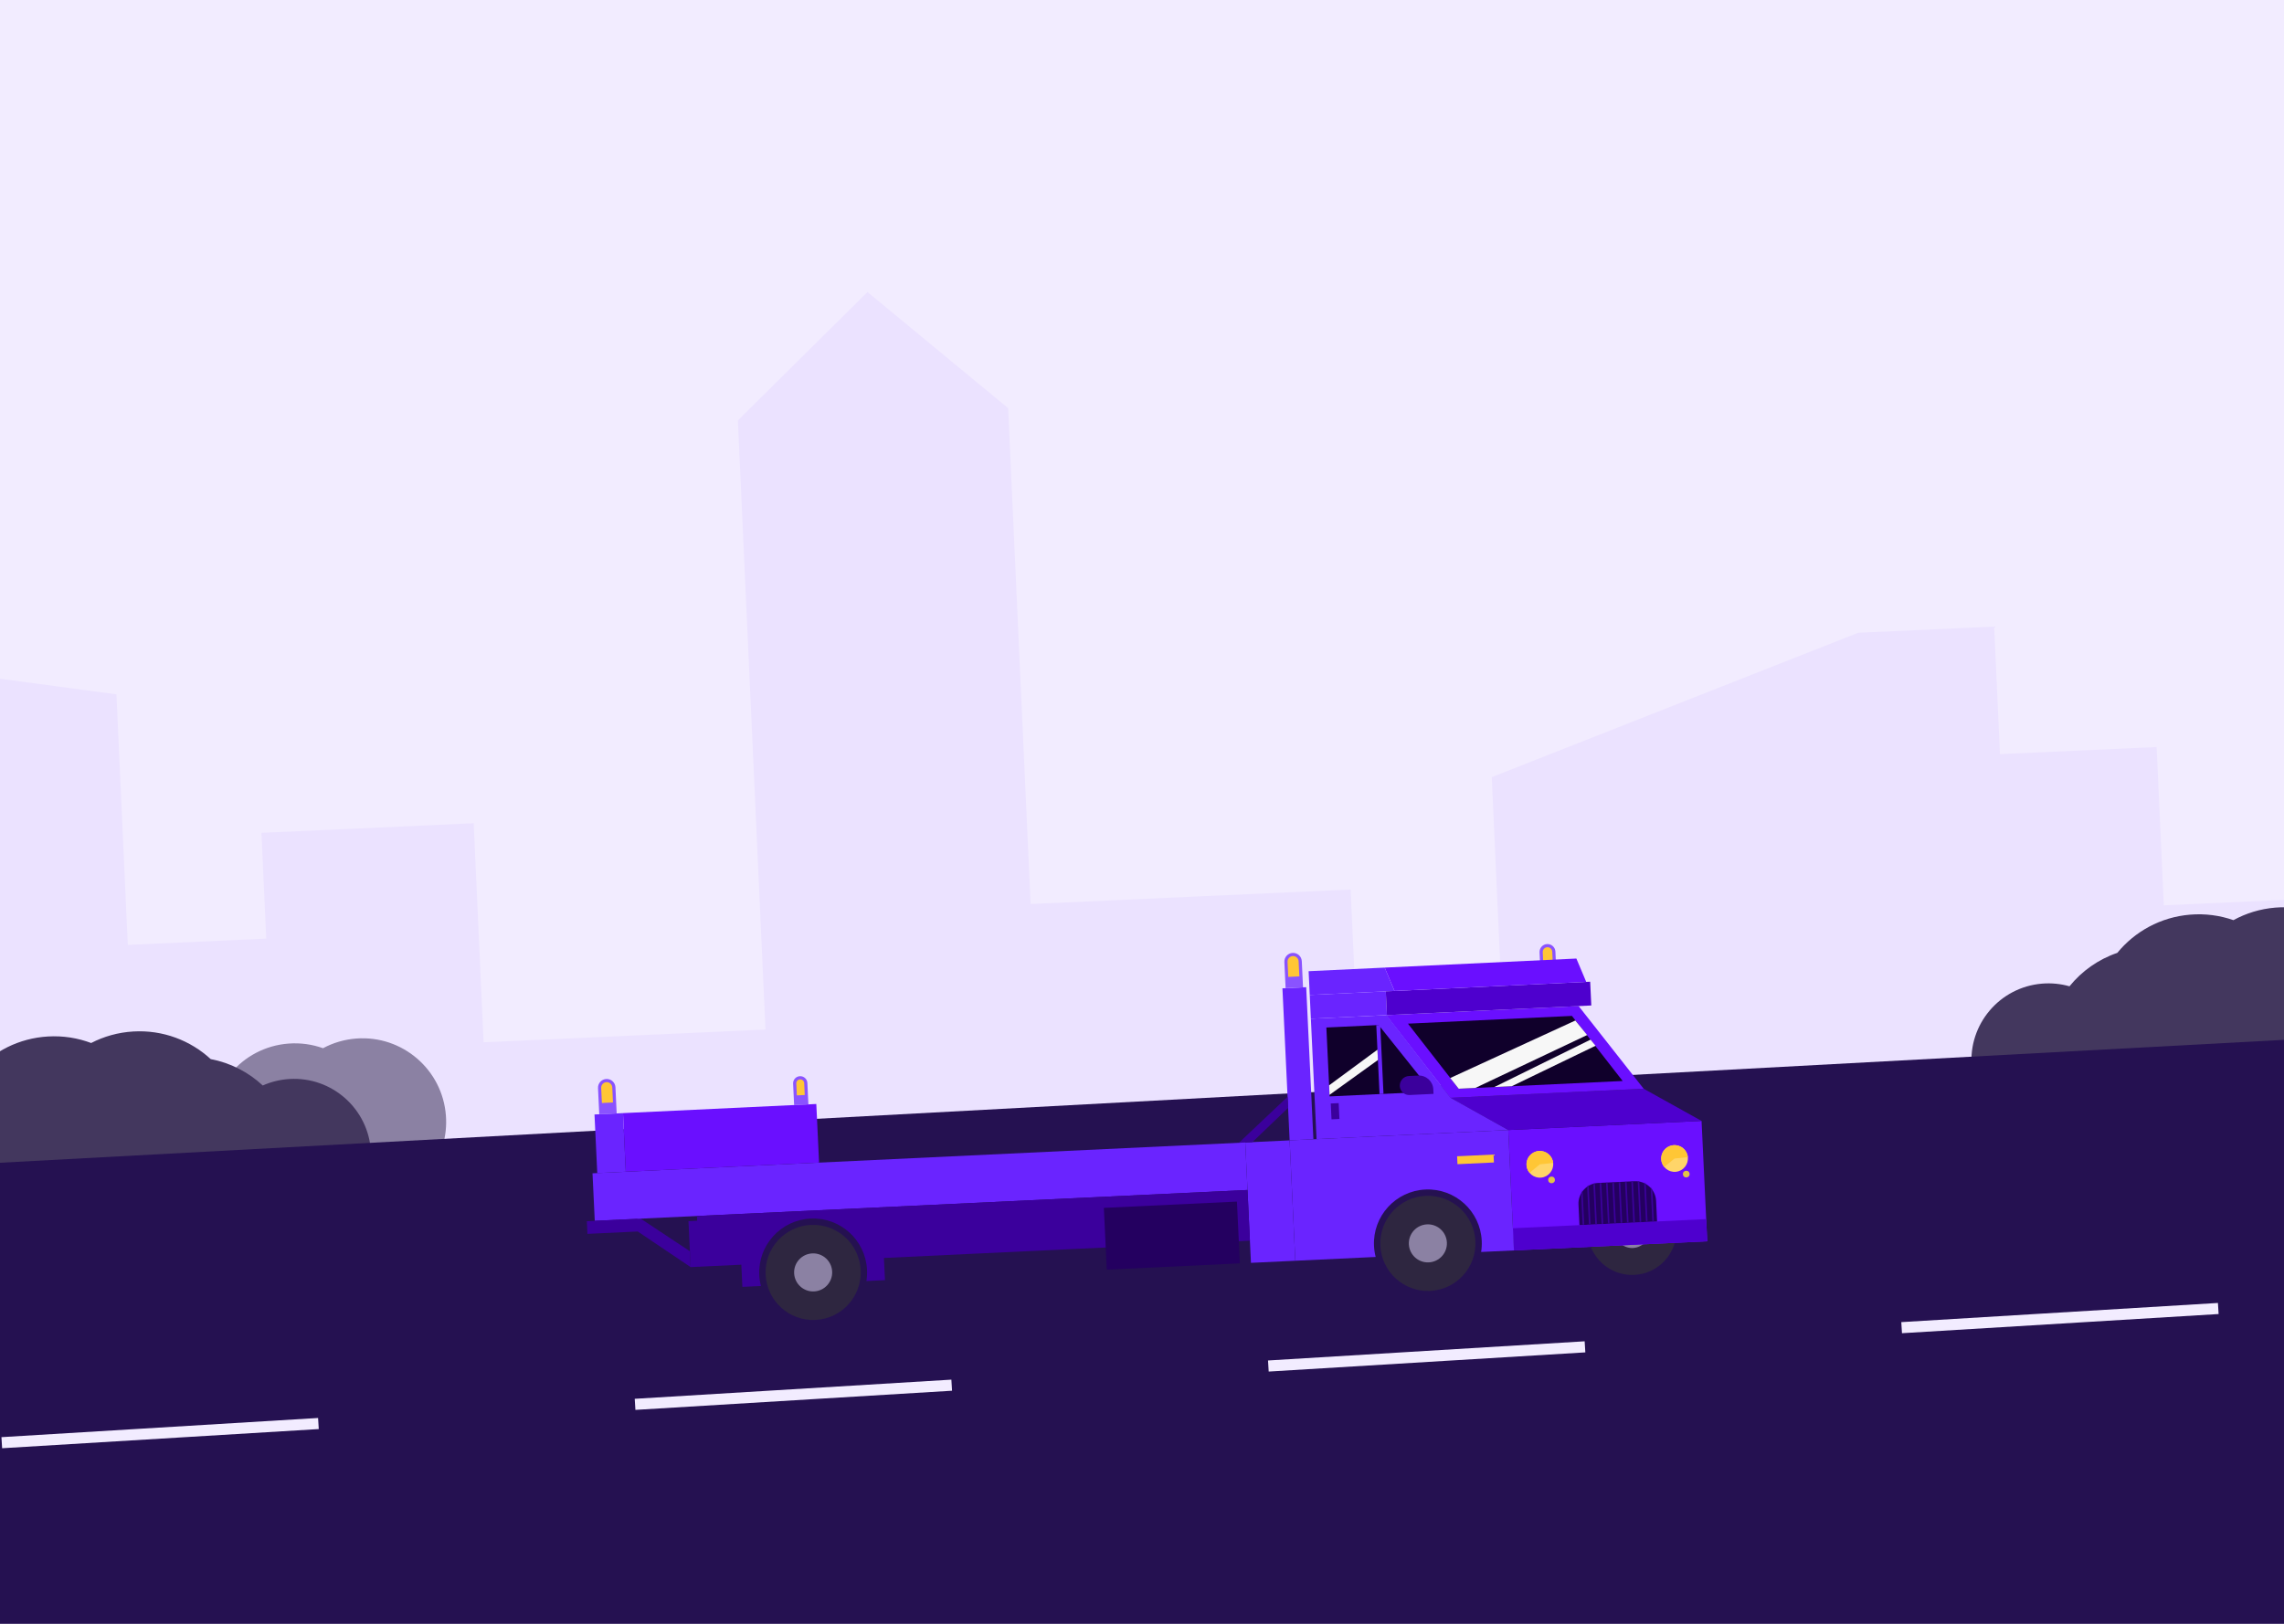 <svg width="1440" height="1024" viewBox="0 0 1440 1024" fill="none" xmlns="http://www.w3.org/2000/svg">
<rect x="0" y="0" width="1440" height="1024" fill="#808080" stroke="none"/>
<g clip-path="url(#clip0_144_6)">
<rect width="1440" height="1024" fill="white"/>
<rect width="1440" height="1024" fill="#F2ECFF"/>
<path d="M-191.652 402.292L-171.633 844.301L-169.64 888.294L1640.43 806.313L1615.43 254.263L1471.17 260.796L1484.97 565.441L1364.23 570.91L1359.7 471.096L1260.92 475.57L1257.27 395.152L1171.55 399.034L940.507 490.082L948.413 664.638L856.42 668.804L851.535 560.949L649.776 570.087L635.614 257.4L546.924 184.152L465.218 265.118L482.615 649.235L304.9 657.284L298.644 519.153L164.836 525.214L167.857 591.914L80.567 595.867L73.411 437.868L-191.652 402.292Z" fill="#EBE2FF"/>
<path fill-rule="evenodd" clip-rule="evenodd" d="M203.653 661.024C196.912 658.606 189.567 657.53 181.965 658.096C167.131 659.201 154.191 666.345 145.371 676.94C135.788 680.116 127.493 685.943 121.281 693.498C116.945 692.221 112.31 691.691 107.537 692.047C86.311 693.628 70.386 712.117 71.968 733.342C72.075 734.785 72.261 736.204 72.52 737.595L279.201 722.198C280.914 716.313 281.622 710.028 281.14 703.557C278.978 674.531 253.694 652.753 224.668 654.915C217.066 655.482 209.961 657.634 203.653 661.024Z" fill="#8B81A3"/>
<path fill-rule="evenodd" clip-rule="evenodd" d="M57.472 657.744C65.48 653.603 74.466 651.036 84.046 650.476C102.74 649.382 120.077 656.138 132.848 667.889C145.335 670.255 156.657 676.143 165.668 684.535C170.865 682.219 176.561 680.785 182.577 680.433C209.325 678.868 232.277 699.284 233.842 726.032C233.949 727.851 233.953 729.652 233.861 731.43L-26.599 746.668C-29.717 739.611 -31.648 731.886 -32.125 723.731C-34.265 687.152 -6.347 655.764 30.232 653.624C39.812 653.063 49.036 654.565 57.472 657.744Z" fill="#43375E"/>
<path fill-rule="evenodd" clip-rule="evenodd" d="M1408.12 580.264C1399.61 577.289 1390.35 576.01 1380.79 576.801C1362.12 578.343 1345.91 587.467 1334.91 600.895C1322.88 604.991 1312.5 612.411 1304.76 621.984C1299.29 620.422 1293.45 619.802 1287.44 620.298C1260.74 622.505 1240.88 645.942 1243.09 672.645C1243.24 674.46 1243.48 676.245 1243.82 677.992L1503.84 656.501C1505.94 649.076 1506.77 641.156 1506.09 633.015C1503.08 596.498 1471.03 569.342 1434.51 572.36C1424.95 573.151 1416.02 575.933 1408.12 580.264Z" fill="#43375E"/>
<path d="M-144 741.009L1584 648V2222H-144L-144 741.009Z" fill="#251151"/>
<path d="M1.122 909.793L1731.5 805" stroke="#F2ECFF" stroke-width="7" stroke-dasharray="200 200"/>
<circle cx="1029" cy="776.012" r="28" transform="rotate(-2.705 1029 776.012)" fill="#2E2640"/>
<circle cx="1029" cy="776.012" r="11" transform="rotate(-2.705 1029 776.012)" fill="#8B81A3"/>
<path d="M970.653 600.571C970.523 597.812 972.653 595.471 975.411 595.34V595.34C978.17 595.21 980.512 597.34 980.642 600.099L981.35 615.082L971.361 615.554L970.653 600.571Z" fill="#8A53FF"/>
<path d="M972.65 600.476C972.572 598.821 973.85 597.416 975.505 597.338V597.338C977.16 597.26 978.565 598.538 978.644 600.193L979.068 609.183L973.075 609.466L972.65 600.476Z" fill="#FFC635"/>
<rect x="950.92" y="712.626" width="122" height="76" transform="rotate(-2.705 950.92 712.626)" fill="#6A0FFF"/>
<path d="M914.421 692.327L1036.28 686.569L1072.78 706.869L950.92 712.627L914.421 692.327Z" fill="#4E00CE"/>
<path d="M873.914 640.18L995.279 634.446L1036.28 686.568L914.42 692.326L873.914 640.18Z" fill="#6A0FFF"/>
<path d="M887.683 645.537L991.067 640.652L1023.04 681.688L919.655 686.573L887.683 645.537Z" fill="#10002B"/>
<path d="M826.468 642.422L874.217 640.166L914.567 692.32L950.92 712.627L879.296 716.011L830.055 718.338L826.468 642.422Z" fill="#6A24FF"/>
<rect x="808.542" y="623.247" width="15" height="96" transform="rotate(-2.705 808.542 623.247)" fill="#6A24FF"/>
<path d="M825.052 612.456L872.998 610.19L879.2 624.914L825.76 627.439L825.052 612.456Z" fill="#6A24FF"/>
<rect x="825.76" y="627.439" width="48" height="15" transform="rotate(-2.705 825.76 627.439)" fill="#6A24FF"/>
<path d="M873.706 625.173L1002.56 619.085L1003.27 634.068L874.414 640.157L873.706 625.173Z" fill="#4E00CE"/>
<path d="M872.998 610.19L993.863 604.48L1000.07 619.203L879.2 624.914L872.998 610.19Z" fill="#6A0FFF"/>
<path d="M919.655 686.574L914.33 679.817L993.206 643.554L1000.65 652.713L930.143 686.078L919.655 686.574Z" fill="#F7F7F7"/>
<path d="M1002.79 655.615L942.13 685.511L953.118 684.992L1005.97 659.469L1002.79 655.615Z" fill="#F7F7F7"/>
<path d="M953.846 774.558L1075.71 768.8L1076.37 782.784L954.506 788.542L953.846 774.558Z" fill="#4E00CE"/>
<path d="M809.762 606.671C809.618 603.637 811.962 601.061 814.996 600.918V600.918C818.03 600.774 820.606 603.118 820.749 606.152L821.528 622.634L810.54 623.153L809.762 606.671Z" fill="#8A53FF"/>
<path d="M811.759 606.577C811.668 604.646 813.159 603.007 815.09 602.915V602.915C817.021 602.824 818.66 604.315 818.751 606.246L819.2 615.736L812.207 616.066L811.759 606.577Z" fill="#FFC635"/>
<path d="M377.032 686.183C376.889 683.149 379.232 680.573 382.266 680.43V680.43C385.301 680.287 387.876 682.63 388.02 685.664L388.799 702.146L377.811 702.665L377.032 686.183Z" fill="#8A53FF"/>
<path d="M379.029 686.089C378.938 684.158 380.43 682.519 382.36 682.428V682.428C384.291 682.336 385.93 683.828 386.022 685.758L386.47 695.248L379.478 695.578L379.029 686.089Z" fill="#FFC635"/>
<path d="M500.037 683.375C499.919 680.892 501.837 678.785 504.319 678.667V678.667C506.802 678.55 508.909 680.468 509.027 682.95L509.664 696.435L500.674 696.86L500.037 683.375Z" fill="#8A53FF"/>
<path d="M502.034 683.28C501.969 681.901 503.034 680.73 504.413 680.665V680.665C505.792 680.6 506.963 681.665 507.028 683.044L507.382 690.536L502.388 690.772L502.034 683.28Z" fill="#FFC635"/>
<rect x="785.104" y="720.461" width="28" height="76" transform="rotate(-2.705 785.104 720.461)" fill="#6A24FF"/>
<path d="M789.6 720.249L781.109 720.651L811.776 691.671L812.106 698.663L789.6 720.249Z" fill="#3B009C"/>
<path d="M403.948 768.505L390.962 769.118L435.425 799.053L434.953 789.064L403.948 768.505Z" fill="#3B009C"/>
<path d="M836.24 647.967L869.203 646.41L902.721 688.375L838.293 691.419L836.24 647.967Z" fill="#10002B"/>
<path d="M894.154 678.267C899.163 678.031 903.417 681.9 903.653 686.91L903.791 689.825L888.721 690.538C885.459 690.692 882.689 688.172 882.535 684.91V684.91C882.377 681.552 884.97 678.701 888.328 678.543L894.154 678.267Z" fill="#3B009C"/>
<path d="M869.758 689.932L867.705 646.48L870.202 646.362L872.255 689.814L869.758 689.932Z" fill="#6A24FF"/>
<path d="M868.437 661.963L837.963 684.427L838.246 690.42L868.743 668.456L868.437 661.963Z" fill="#F7F7F7"/>
<path fill-rule="evenodd" clip-rule="evenodd" d="M950.919 712.627L813.073 719.14L816.66 795.055L867.325 792.662C866.746 790.427 866.387 788.1 866.274 785.703C865.388 766.947 879.875 751.023 898.632 750.137C917.388 749.25 933.312 763.737 934.198 782.494C934.312 784.891 934.174 787.241 933.808 789.52L954.506 788.542L950.919 712.627Z" fill="#6A24FF"/>
<rect x="839.005" y="695.89" width="5" height="10" transform="rotate(-2.705 839.005 695.89)" fill="#3B009C"/>
<circle cx="970.843" cy="734.244" r="8.425" transform="rotate(-5.896 970.843 734.244)" fill="#FFD569"/>
<path d="M979.224 733.378C979.089 732.071 978.649 730.813 977.941 729.705C977.233 728.598 976.276 727.671 975.146 727C974.015 726.329 972.744 725.931 971.432 725.839C970.121 725.747 968.806 725.963 967.594 726.47C966.381 726.977 965.303 727.761 964.448 728.759C963.592 729.757 962.981 730.941 962.665 732.217C962.349 733.493 962.335 734.825 962.626 736.107C962.917 737.389 963.503 738.585 964.339 739.6L970.843 734.244L979.224 733.378Z" fill="#FFC635"/>
<circle cx="978.217" cy="744.07" r="2.106" transform="rotate(-5.896 978.217 744.07)" fill="#E0C348"/>
<circle cx="1063.14" cy="740.406" r="2.106" transform="rotate(-5.896 1063.14 740.406)" fill="#E0C348"/>
<circle cx="1055.76" cy="730.579" r="8.425" transform="rotate(-5.896 1055.76 730.579)" fill="#FFD569"/>
<rect x="373.563" y="739.907" width="412" height="30" transform="rotate(-2.705 373.563 739.907)" fill="#6A24FF"/>
<rect x="374.814" y="702.807" width="18" height="37" transform="rotate(-2.705 374.814 702.807)" fill="#6A24FF"/>
<rect x="392.794" y="701.957" width="122" height="37" transform="rotate(-2.705 392.794 701.957)" fill="#6A0FFF"/>
<path fill-rule="evenodd" clip-rule="evenodd" d="M439.408 766.829L786.521 750.428L788.031 782.392L557.289 793.295L557.949 807.279L546.241 807.833C546.607 805.554 546.745 803.203 546.631 800.806C545.745 782.05 529.821 767.563 511.065 768.449C492.308 769.335 477.821 785.259 478.707 804.016C478.82 806.413 479.179 808.74 479.758 810.974L468.05 811.527L467.389 797.543L440.919 798.793L439.408 766.829Z" fill="#3B009C"/>
<rect x="695.952" y="761.715" width="84" height="39" transform="rotate(-2.705 695.952 761.715)" fill="#240060"/>
<rect x="369.985" y="770.109" width="32" height="8" transform="rotate(-2.705 369.985 770.109)" fill="#3B009C"/>
<rect x="440.049" y="769.802" width="29" height="6" transform="rotate(87.295 440.049 769.802)" fill="#3B009C"/>
<circle cx="512.669" cy="802.411" r="30" transform="rotate(-2.705 512.669 802.411)" fill="#2E2640"/>
<circle cx="512.669" cy="802.411" r="12" transform="rotate(-2.705 512.669 802.411)" fill="#8B81A3"/>
<circle cx="900.236" cy="784.099" r="30" transform="rotate(-2.705 900.236 784.099)" fill="#2E2640"/>
<circle cx="900.237" cy="784.098" r="12" transform="rotate(-2.705 900.237 784.098)" fill="#8B81A3"/>
<rect x="918.664" y="729.167" width="23" height="5" transform="rotate(-2.705 918.664 729.167)" fill="#FFC635"/>
<path d="M995.186 759.59C994.847 752.418 1000.39 746.33 1007.56 745.991L1030.53 744.905C1037.7 744.567 1043.79 750.106 1044.13 757.277L1044.74 770.263L995.799 772.576L995.186 759.59Z" fill="#240060"/>
<mask id="mask0_144_6" style="mask-type:alpha" maskUnits="userSpaceOnUse" x="995" y="744" width="50" height="29">
<path d="M995.186 759.59C994.847 752.418 1000.39 746.33 1007.56 745.991L1030.53 744.905C1037.7 744.567 1043.79 750.106 1044.13 757.277L1044.74 770.263L995.799 772.576L995.186 759.59Z" fill="#D9D9D9"/>
</mask>
<g mask="url(#mask0_144_6)">
<line x1="1005.06" y1="746.109" x2="1006.29" y2="772.08" stroke="#3B009C"/>
<line x1="1013.05" y1="745.731" x2="1014.28" y2="771.702" stroke="#3B009C"/>
<line x1="1017.05" y1="745.542" x2="1018.27" y2="771.513" stroke="#3B009C"/>
<line x1="1021.04" y1="745.354" x2="1022.27" y2="771.325" stroke="#3B009C"/>
<line x1="1025.04" y1="745.165" x2="1026.27" y2="771.136" stroke="#3B009C"/>
<line x1="1029.03" y1="744.976" x2="1030.26" y2="770.947" stroke="#3B009C"/>
<line x1="1033.03" y1="744.787" x2="1034.26" y2="770.758" stroke="#3B009C"/>
<line x1="1037.02" y1="744.598" x2="1038.25" y2="770.57" stroke="#3B009C"/>
<line x1="1041.02" y1="744.41" x2="1042.25" y2="770.381" stroke="#3B009C"/>
<line x1="1001.06" y1="746.298" x2="1002.29" y2="772.269" stroke="#3B009C"/>
<line x1="997.07" y1="746.487" x2="998.297" y2="772.458" stroke="#3B009C"/>
<line x1="1009.06" y1="745.92" x2="1010.28" y2="771.891" stroke="#3B009C"/>
</g>
<path d="M1064.15 729.714C1064.01 728.406 1063.57 727.148 1062.86 726.041C1062.16 724.933 1061.2 724.007 1060.07 723.335C1058.94 722.664 1057.67 722.267 1056.35 722.175C1055.04 722.083 1053.73 722.299 1052.52 722.806C1051.3 723.313 1050.23 724.096 1049.37 725.094C1048.51 726.092 1047.9 727.276 1047.59 728.552C1047.27 729.828 1047.26 731.16 1047.55 732.442C1047.84 733.724 1048.43 734.921 1049.26 735.935L1055.76 730.579L1064.15 729.714Z" fill="#FFC635"/>
</g>
<defs>
<clipPath id="clip0_144_6">
<rect width="1440" height="1024" fill="white"/>
</clipPath>
</defs>
</svg>
